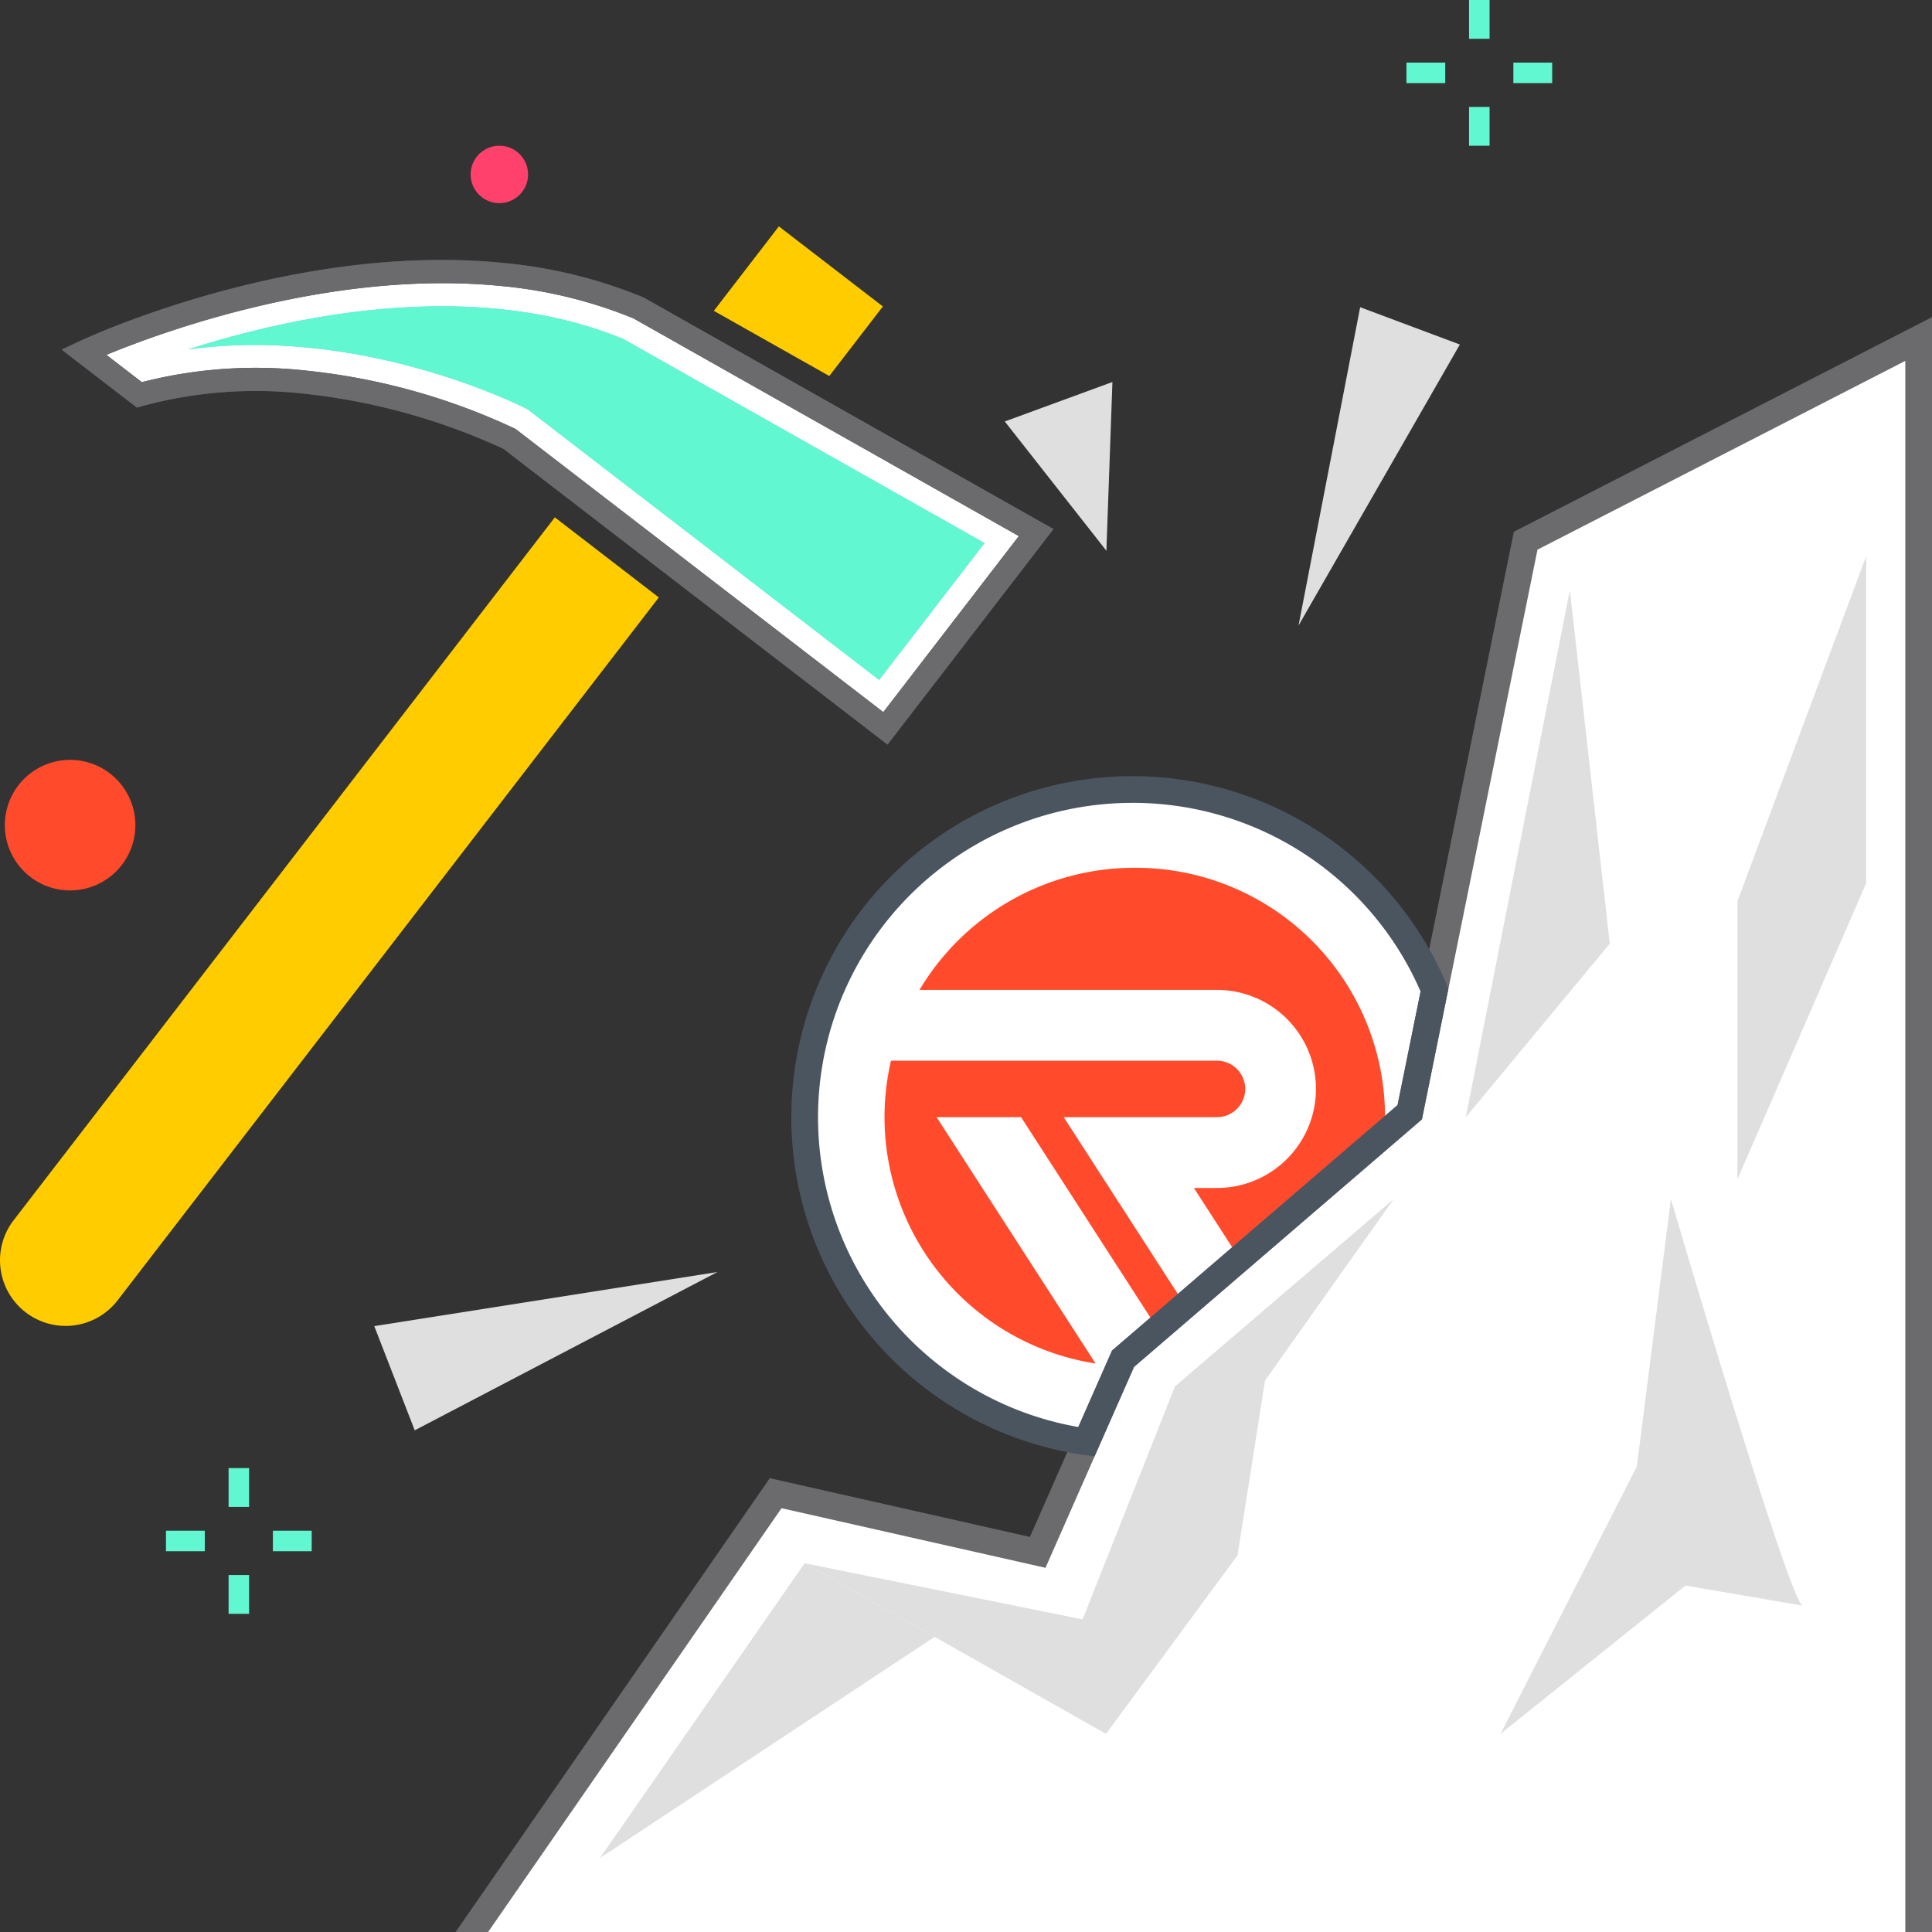 <svg xmlns="http://www.w3.org/2000/svg" xmlns:xlink="http://www.w3.org/1999/xlink" width="300" height="300" viewBox="0 0 300 300"><rect x="0" y="0" width="300" height="300" fill="#333333" stroke="none"/><defs><style>.a{fill:#61f7d0;}.b{fill:#ff416c;}.c{fill:#ff4b2b;}.d{fill:#fff;}.e{fill:#fc0;}.f{fill:#4a555f;}.g{fill:#71cce0;}.h{fill:#6b6b6e;}.i{fill:url(#a);}.j{fill:#dfdfdf;}</style><linearGradient id="a" x1="-19.476" y1="0.59" x2="-19.461" y2="0.59" gradientUnits="objectBoundingBox"><stop offset="0" stop-color="#ff416c"/><stop offset="1" stop-color="#ff4b2b"/></linearGradient></defs><g transform="translate(-506.929)"><g transform="translate(725.321)"><g transform="translate(9.723)"><rect class="a" width="3.185" height="6.026"/></g><g transform="translate(9.723 16.603)"><rect class="a" width="3.185" height="6.027"/></g><g transform="translate(16.603 9.723)"><rect class="a" width="6.026" height="3.185"/></g><g transform="translate(0 9.723)"><rect class="a" width="6.026" height="3.185"/></g></g><g transform="translate(532.701 227.966)"><g transform="translate(9.722)"><rect class="a" width="3.185" height="6.026"/></g><g transform="translate(9.722 16.604)"><rect class="a" width="3.185" height="6.026"/></g><g transform="translate(16.603 9.721)"><rect class="a" width="6.026" height="3.185"/></g><g transform="translate(0 9.721)"><rect class="a" width="6.026" height="3.185"/></g></g><g transform="translate(580.013 22.63)"><g transform="translate(0)"><path class="b" d="M613.288,34.63a4.457,4.457,0,1,1-4.456-4.456A4.457,4.457,0,0,1,613.288,34.63Z" transform="translate(-604.374 -30.174)"/></g></g><g transform="translate(507.683 117.994)"><path class="c" d="M528.2,167.46a10.134,10.134,0,1,1-10.135-10.135A10.135,10.135,0,0,1,528.2,167.46Z" transform="translate(-507.934 -157.325)"/></g><g transform="translate(506.929 35.153)"><g transform="translate(13.004 7.017)"><path class="d" d="M610.424,61.878l61.733,34.877-23.407,30.4L590.37,82.2S561.084,67.356,532.9,75.372l-8.636-6.649S572.6,45.963,610.424,61.878Z" transform="translate(-524.267 -56.228)"/></g><g transform="translate(0 45.183)"><path class="e" d="M525.194,228.691l84.037-109.143-16.149-12.433L509.046,216.258a10.191,10.191,0,0,0,1.858,14.291h0A10.189,10.189,0,0,0,525.194,228.691Z" transform="translate(-506.929 -107.115)"/></g><g transform="translate(110.846)"><path class="e" d="M680.969,59.305,664.821,46.871l-10.1,13.113,17.929,10.122Z" transform="translate(-654.724 -46.871)"/></g><g transform="translate(9.571 5.212)"><path class="f" d="M647.935,129.076l-59.664-45.94a99.03,99.03,0,0,0-30.91-8.547,67.267,67.267,0,0,0-25.11,1.911l-.871.248-11.69-9,2.667-1.255c1.344-.634,33.289-15.458,65.938-12.206a75.007,75.007,0,0,1,21.681,5.331l.188.092,63.54,35.9ZM557.718,71.009A100.408,100.408,0,0,1,590.04,80l.284.179,56.954,43.854L668.321,96.7,608.485,62.894a71.511,71.511,0,0,0-20.547-5.026c-26.292-2.619-52.853,7.2-61.3,10.691l5.506,4.238A71.326,71.326,0,0,1,557.718,71.009Z" transform="translate(-519.69 -53.821)"/></g><g transform="translate(29.197 12.405)"><path class="g" d="M545.858,70.117c4.073-1.307,8.855-2.66,14.091-3.8,14.438-3.152,35.408-5.32,53.511,2.185l56.073,31.679-16.363,21.25L598.642,79.442l-.449-.227C597.049,78.636,572.5,66.409,545.858,70.117Z" transform="translate(-545.858 -63.411)"/></g><g transform="translate(9.571 5.212)"><path class="h" d="M647.935,129.076l-59.664-45.94a99.03,99.03,0,0,0-30.91-8.547,67.267,67.267,0,0,0-25.11,1.911l-.871.248-11.69-9,2.667-1.255c1.344-.634,33.289-15.458,65.938-12.206a75.007,75.007,0,0,1,21.681,5.331l.188.092,63.54,35.9ZM557.718,71.009A100.408,100.408,0,0,1,590.04,80l.284.179,56.954,43.854L668.321,96.7,608.485,62.894a71.511,71.511,0,0,0-20.547-5.026c-26.292-2.619-52.853,7.2-61.3,10.691l5.506,4.238A71.326,71.326,0,0,1,557.718,71.009Z" transform="translate(-519.69 -53.821)"/></g><g transform="translate(29.197 12.405)"><path class="a" d="M545.858,70.117c4.073-1.307,8.855-2.66,14.091-3.8,14.438-3.152,35.408-5.32,53.511,2.185l56.073,31.679-16.363,21.25L598.642,79.442l-.449-.227C597.049,78.636,572.5,66.409,545.858,70.117Z" transform="translate(-545.858 -63.411)"/></g></g><g transform="translate(565.044 47.708)"><g transform="translate(66.833 74.885)"><path class="d" d="M771.327,194.594l-3.842,18.972-44.522,38.281-5.692,12.9a50.9,50.9,0,1,1,54.057-70.152Z" transform="translate(-673.526 -163.458)"/></g><path class="i" d="M746.068,214.005a4.4,4.4,0,0,1-4.4,4.384H717.883l23.645,36.638a38.746,38.746,0,0,1-5.675,1.471l-24.594-38.11H698.14l24.691,38.254a38.734,38.734,0,0,1-32.313-44.232q.219-1.4.54-2.789H741.67A4.394,4.394,0,0,1,746.068,214.005Zm-17.158-34.342a38.857,38.857,0,0,0-33.421,18.964h46.181a15.379,15.379,0,1,1,0,30.758H738.1l13.292,20.6a38.7,38.7,0,0,0-22.478-70.318Z" transform="translate(-610.824 -92.624)"/><g transform="translate(15.099 4.931)"><path class="d" d="M604.547,317.546,651.58,249.61l40.732,9.2L705.581,228.7l44.568-38.324,18.022-88.838L829.26,70.186V317.546Z" transform="translate(-604.547 -70.186)"/></g><g transform="translate(12.635 1.536)"><path class="h" d="M606.307,316.415h-5.044l48.784-70.467,40.387,9.121,12.755-28.938,44.336-38.123,18.059-89.022,64.93-33.327V316.415h-4.147V72.451l-57.114,29.314-17.946,88.462-44.7,38.438-13.753,31.2-40.988-9.256Z" transform="translate(-601.262 -65.66)"/></g><g transform="translate(169.493 43.942)"><path class="j" d="M826.566,122.2l-16.159,81.833,22.357-26.951Z" transform="translate(-810.407 -122.201)"/></g><g transform="translate(66.828 138.479)"><path class="j" d="M731.026,277.339l-14.344,36.182L673.519,304.8l46.8,26.5,20.422-27.736,4.267-27.128,19.981-28.179Z" transform="translate(-673.519 -248.25)"/></g><g transform="translate(174.885 138.479)"><path class="j" d="M864.553,311.391c-1.984,0-20.5-63.141-20.5-63.141l-5.289,41.521L817.6,331.294l28.717-23.027Z" transform="translate(-817.596 -248.25)"/></g><g transform="translate(35.049 195.026)"><g transform="translate(0 0)"><path class="j" d="M662.926,323.646l-31.779,45.778,51.972-34.345Z" transform="translate(-631.147 -323.646)"/></g></g><g transform="translate(211.672 38.667)"><path class="j" d="M866.644,211.911V168.735l19.988-53.568v50.771Z" transform="translate(-866.644 -115.167)"/></g><g transform="translate(64.76 72.812)"><path class="f" d="M717.843,266.326l-1.553-.218A52.97,52.97,0,1,1,772.547,193.1l.247.589-4.108,20.3-44.708,38.438Zm5.881-101.485a48.824,48.824,0,0,0-8.4,96.918l5.237-11.869,44.34-38.123,3.571-17.641A48.7,48.7,0,0,0,723.724,164.841Z" transform="translate(-670.762 -160.694)"/></g><g transform="translate(0 149.811)"><g transform="translate(0 0)"><path class="j" d="M637.7,263.36l-53.282,8.4,6.281,16.179Z" transform="translate(-584.416 -263.36)"/></g></g><g transform="translate(143.523)"><path class="j" d="M775.78,113.029,800.827,69.4l-15.479-5.792Z" transform="translate(-775.78 -63.611)"/></g><g transform="translate(97.908 11.606)"><path class="j" d="M730.737,105.29l.935-26.2L714.96,85.215Z" transform="translate(-714.96 -79.085)"/></g></g></g></svg>